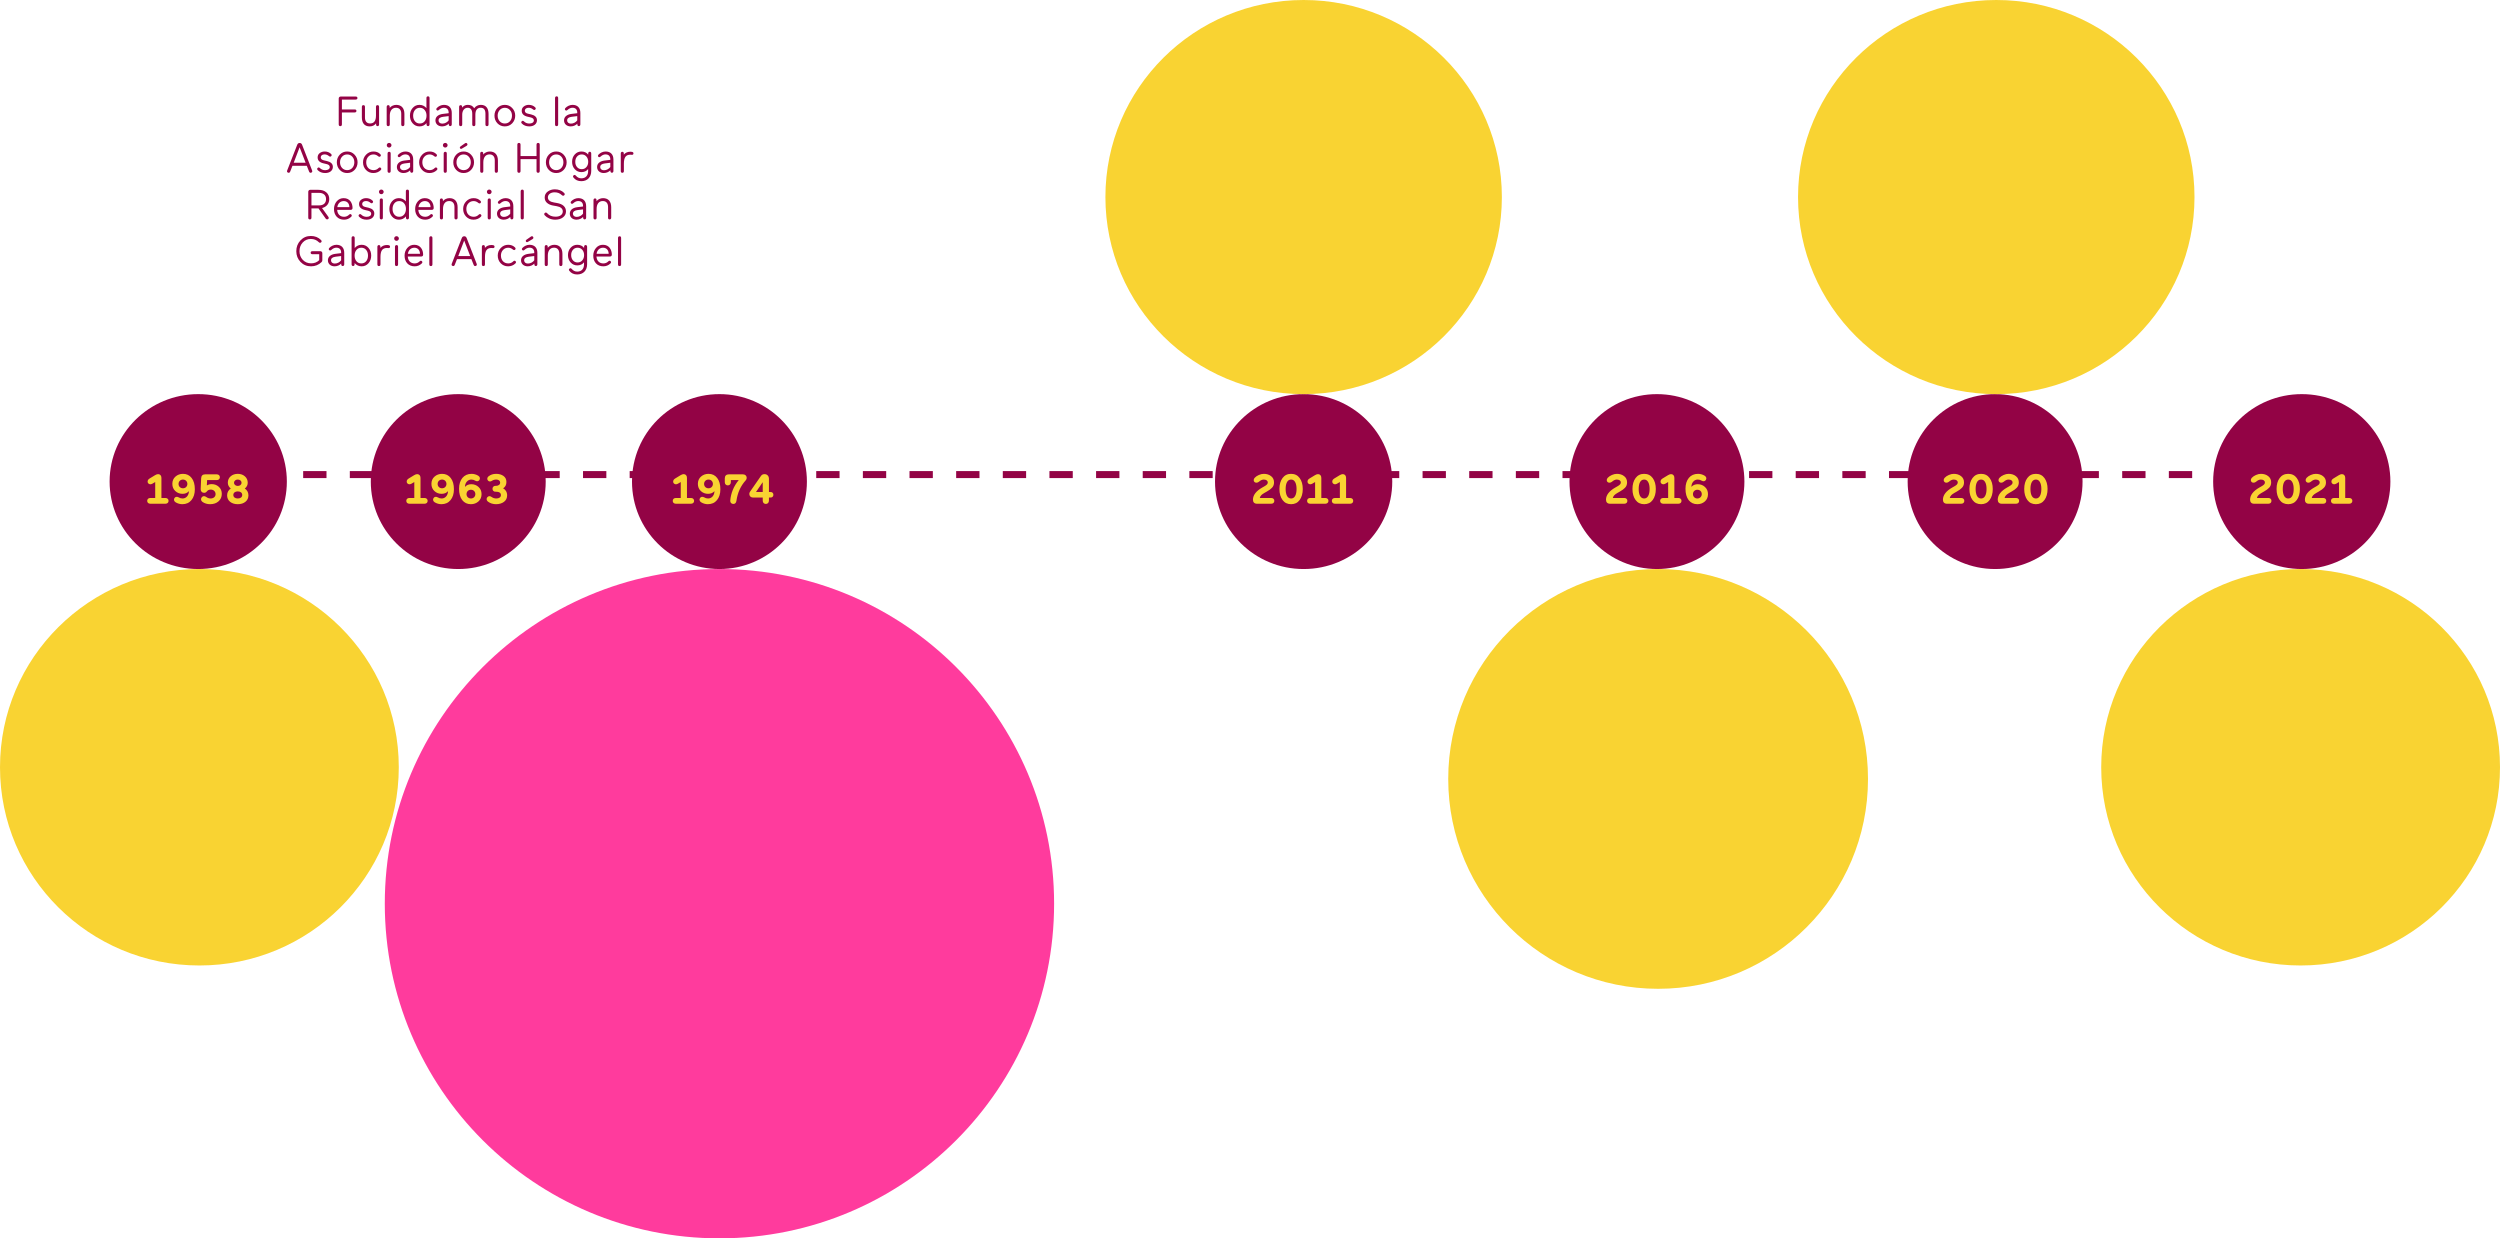 <svg width="1072" height="531" viewBox="0 0 1072 531" fill="none" xmlns="http://www.w3.org/2000/svg">
<ellipse cx="85" cy="206.5" rx="38" ry="37.5" fill="#930345"/>
<circle cx="196.5" cy="206.5" r="37.5" fill="#930345"/>
<circle cx="308.5" cy="206.5" r="37.5" fill="#930345"/>
<ellipse cx="559" cy="206.5" rx="38" ry="37.5" fill="#930345"/>
<circle cx="710.5" cy="206.5" r="37.5" fill="#930345"/>
<circle cx="855.5" cy="206.5" r="37.5" fill="#930345"/>
<ellipse cx="987" cy="206.5" rx="38" ry="37.5" fill="#930345"/>
<line x1="90" y1="203.5" x2="962" y2="203.5" stroke="#930345" stroke-width="3" stroke-dasharray="10 10"/>
<path d="M64.18 205.164C63.586 205.524 63.297 205.974 63.297 206.496C63.297 206.946 63.495 207.27 63.892 207.504C64.305 207.738 64.773 207.702 65.296 207.432L66.555 206.694V213.534H64.431C63.621 213.534 63.117 214.056 63.117 214.776C63.117 215.478 63.621 216 64.431 216H70.966C71.775 216 72.279 215.478 72.279 214.776C72.279 214.056 71.757 213.534 70.948 213.534H69.219V204.912C69.219 203.904 68.644 203.31 67.797 203.31C67.419 203.31 66.987 203.454 66.484 203.76L64.18 205.164ZM76.561 207.504C76.561 206.424 77.371 205.632 78.451 205.632C79.531 205.632 80.341 206.424 80.341 207.504C80.341 208.602 79.531 209.376 78.451 209.376C77.371 209.376 76.561 208.602 76.561 207.504ZM76.597 213.264C75.859 212.832 75.139 212.994 74.779 213.624C74.419 214.218 74.599 214.974 75.337 215.406C76.219 215.928 77.173 216.198 78.163 216.198C79.819 216.198 81.133 215.622 82.087 214.452C83.059 213.282 83.545 211.734 83.545 209.808C83.545 207.756 83.095 206.136 82.177 204.966C81.277 203.778 80.035 203.184 78.469 203.184C77.209 203.184 76.129 203.58 75.229 204.372C74.347 205.146 73.897 206.19 73.897 207.486C73.897 208.746 74.329 209.772 75.175 210.564C76.039 211.356 77.065 211.752 78.271 211.752C79.423 211.752 80.341 211.374 81.007 210.6C80.989 211.536 80.719 212.292 80.197 212.886C79.675 213.462 79.027 213.75 78.271 213.75C77.659 213.75 77.101 213.588 76.597 213.264ZM86.052 209.754C86.034 210.708 86.664 211.32 87.51 211.32C88.014 211.32 88.41 211.122 88.68 210.744C89.076 210.204 89.634 209.934 90.372 209.934C91.578 209.934 92.442 210.762 92.442 211.896C92.442 212.994 91.524 213.75 90.318 213.75C89.634 213.75 89.004 213.534 88.41 213.084C87.672 212.562 86.934 212.652 86.484 213.282C86.034 213.84 86.088 214.704 86.808 215.208C87.744 215.874 88.842 216.198 90.12 216.198C91.578 216.198 92.784 215.784 93.702 214.974C94.638 214.164 95.106 213.084 95.106 211.752C95.106 210.51 94.674 209.502 93.828 208.746C92.982 207.972 91.974 207.594 90.804 207.594C89.976 207.594 89.274 207.792 88.698 208.17L88.806 205.866H92.964C93.774 205.866 94.278 205.344 94.278 204.642C94.278 203.922 93.774 203.4 92.964 203.4H87.96C86.88 203.4 86.304 203.976 86.25 205.11L86.052 209.754ZM97.386 212.382C97.386 213.552 97.818 214.47 98.664 215.172C99.528 215.856 100.626 216.198 101.958 216.198C103.29 216.198 104.388 215.856 105.234 215.172C106.098 214.47 106.53 213.552 106.53 212.382C106.53 211.068 105.846 210.024 104.964 209.502C105.81 208.8 106.224 207.972 106.224 207C106.224 205.866 105.81 204.948 105 204.246C104.19 203.544 103.182 203.184 101.958 203.184C100.734 203.184 99.708 203.544 98.898 204.246C98.088 204.948 97.692 205.866 97.692 207C97.692 207.972 98.124 208.8 98.97 209.502C98.052 210.024 97.386 211.068 97.386 212.382ZM101.958 205.632C102.84 205.632 103.56 206.154 103.56 207C103.56 207.846 102.84 208.368 101.958 208.368C101.094 208.368 100.356 207.846 100.356 207C100.356 206.154 101.094 205.632 101.958 205.632ZM101.958 213.75C100.824 213.75 100.05 213.174 100.05 212.238C100.05 211.302 100.824 210.708 101.958 210.708C103.11 210.708 103.866 211.302 103.866 212.238C103.866 213.174 103.11 213.75 101.958 213.75Z" fill="#F9D332"/>
<path d="M175.276 205.164C174.682 205.524 174.394 205.974 174.394 206.496C174.394 206.946 174.592 207.27 174.988 207.504C175.402 207.738 175.87 207.702 176.392 207.432L177.652 206.694V213.534H175.528C174.718 213.534 174.214 214.056 174.214 214.776C174.214 215.478 174.718 216 175.528 216H182.062C182.872 216 183.376 215.478 183.376 214.776C183.376 214.056 182.854 213.534 182.044 213.534H180.316V204.912C180.316 203.904 179.74 203.31 178.894 203.31C178.516 203.31 178.084 203.454 177.58 203.76L175.276 205.164ZM187.657 207.504C187.657 206.424 188.467 205.632 189.547 205.632C190.627 205.632 191.437 206.424 191.437 207.504C191.437 208.602 190.627 209.376 189.547 209.376C188.467 209.376 187.657 208.602 187.657 207.504ZM187.693 213.264C186.955 212.832 186.235 212.994 185.875 213.624C185.515 214.218 185.695 214.974 186.433 215.406C187.315 215.928 188.269 216.198 189.259 216.198C190.915 216.198 192.229 215.622 193.183 214.452C194.155 213.282 194.641 211.734 194.641 209.808C194.641 207.756 194.191 206.136 193.273 204.966C192.373 203.778 191.131 203.184 189.565 203.184C188.305 203.184 187.225 203.58 186.325 204.372C185.443 205.146 184.993 206.19 184.993 207.486C184.993 208.746 185.425 209.772 186.271 210.564C187.135 211.356 188.161 211.752 189.367 211.752C190.519 211.752 191.437 211.374 192.103 210.6C192.085 211.536 191.815 212.292 191.293 212.886C190.771 213.462 190.123 213.75 189.367 213.75C188.755 213.75 188.197 213.588 187.693 213.264ZM203.827 211.878C203.827 212.958 203.017 213.75 201.937 213.75C200.857 213.75 200.047 212.958 200.047 211.878C200.047 210.78 200.857 210.006 201.937 210.006C203.017 210.006 203.827 210.78 203.827 211.878ZM203.791 206.118C204.529 206.55 205.249 206.388 205.609 205.758C205.969 205.164 205.789 204.408 205.051 203.976C204.169 203.454 203.215 203.184 202.225 203.184C200.569 203.184 199.255 203.76 198.283 204.93C197.329 206.1 196.843 207.648 196.843 209.574C196.843 211.626 197.293 213.246 198.193 214.434C199.111 215.604 200.353 216.198 201.919 216.198C203.179 216.198 204.259 215.802 205.141 215.028C206.041 214.236 206.491 213.192 206.491 211.896C206.491 210.636 206.059 209.61 205.195 208.818C204.349 208.026 203.323 207.63 202.117 207.63C200.965 207.63 200.047 208.008 199.381 208.782C199.399 207.846 199.669 207.09 200.191 206.514C200.713 205.92 201.361 205.632 202.117 205.632C202.729 205.632 203.287 205.794 203.791 206.118ZM212.507 210.834C214.037 210.834 214.793 211.32 214.793 212.31C214.793 213.228 213.983 213.75 212.813 213.75C212.057 213.75 211.391 213.534 210.797 213.102C210.095 212.598 209.483 212.634 208.961 213.21C208.511 213.696 208.547 214.578 209.213 215.082C210.203 215.82 211.373 216.198 212.705 216.198C214.073 216.198 215.207 215.856 216.107 215.19C217.007 214.524 217.457 213.588 217.457 212.382C217.457 210.96 216.701 209.898 215.747 209.412C216.683 208.782 217.151 207.882 217.151 206.676C217.151 205.524 216.719 204.66 215.855 204.066C215.009 203.472 213.965 203.184 212.741 203.184C211.463 203.184 210.365 203.544 209.465 204.264C208.835 204.768 208.799 205.596 209.231 206.046C209.663 206.55 210.311 206.604 210.977 206.154C211.463 205.812 212.075 205.632 212.813 205.632C213.821 205.632 214.469 206.19 214.469 206.928C214.469 207.792 213.749 208.35 212.507 208.35C210.743 208.224 210.743 210.96 212.507 210.834Z" fill="#F9D332"/>
<path d="M289.531 205.164C288.937 205.524 288.649 205.974 288.649 206.496C288.649 206.946 288.847 207.27 289.243 207.504C289.657 207.738 290.125 207.702 290.647 207.432L291.907 206.694V213.534H289.783C288.973 213.534 288.469 214.056 288.469 214.776C288.469 215.478 288.973 216 289.783 216H296.317C297.127 216 297.631 215.478 297.631 214.776C297.631 214.056 297.109 213.534 296.299 213.534H294.571V204.912C294.571 203.904 293.995 203.31 293.149 203.31C292.771 203.31 292.339 203.454 291.835 203.76L289.531 205.164ZM301.912 207.504C301.912 206.424 302.722 205.632 303.802 205.632C304.882 205.632 305.692 206.424 305.692 207.504C305.692 208.602 304.882 209.376 303.802 209.376C302.722 209.376 301.912 208.602 301.912 207.504ZM301.948 213.264C301.21 212.832 300.49 212.994 300.13 213.624C299.77 214.218 299.95 214.974 300.688 215.406C301.57 215.928 302.524 216.198 303.514 216.198C305.17 216.198 306.484 215.622 307.438 214.452C308.41 213.282 308.896 211.734 308.896 209.808C308.896 207.756 308.446 206.136 307.528 204.966C306.628 203.778 305.386 203.184 303.82 203.184C302.56 203.184 301.48 203.58 300.58 204.372C299.698 205.146 299.248 206.19 299.248 207.486C299.248 208.746 299.68 209.772 300.526 210.564C301.39 211.356 302.416 211.752 303.622 211.752C304.774 211.752 305.692 211.374 306.358 210.6C306.34 211.536 306.07 212.292 305.548 212.886C305.026 213.462 304.378 213.75 303.622 213.75C303.01 213.75 302.452 213.588 301.948 213.264ZM310.792 206.748C310.792 207.612 311.35 208.134 312.088 208.134C312.826 208.134 313.384 207.612 313.384 206.748V205.866H316.768C314.608 208.494 313.402 211.428 313.132 214.668C313.06 215.532 313.672 216.09 314.464 216.09C315.22 216.09 315.67 215.622 315.796 214.668C316.282 211.266 317.596 208.368 319.756 205.974C320.044 205.668 320.188 205.308 320.188 204.912C320.188 204.048 319.576 203.4 318.586 203.4H312.502C311.422 203.4 310.792 204.03 310.792 205.11V206.748ZM327.059 206.748V210.978H324.161L327.059 206.748ZM329.723 205.326C329.723 204.084 328.913 203.31 327.833 203.31C327.167 203.31 326.645 203.562 326.303 204.084L321.605 210.852C321.407 211.158 321.299 211.482 321.299 211.806C321.299 212.67 321.911 213.336 322.937 213.336H327.059V214.668C327.059 215.55 327.617 216.09 328.391 216.09C329.129 216.09 329.723 215.55 329.723 214.668V213.336H330.389C332.045 213.462 332.045 210.87 330.389 210.978H329.723V205.326Z" fill="#F9D332"/>
<path d="M537.266 214.29C537.266 215.37 537.896 216 538.976 216H545.114C545.96 216 546.428 215.478 546.428 214.776C546.428 214.056 545.96 213.534 545.114 213.534H540.2C540.398 212.598 540.992 212.058 542.198 211.356L543.296 210.726C544.286 210.15 544.862 209.736 545.438 209.142C546.032 208.512 546.302 207.774 546.302 206.856C546.302 205.722 545.888 204.822 545.042 204.174C544.196 203.508 543.17 203.184 541.928 203.184C541.226 203.184 540.524 203.346 539.804 203.67C539.084 203.976 538.49 204.372 538.04 204.858C537.464 205.452 537.446 206.244 537.932 206.694C538.418 207.144 539.264 207.054 539.858 206.55C540.56 205.938 541.244 205.632 541.874 205.632C542.954 205.632 543.62 206.118 543.62 206.892C543.62 207.486 543.296 207.9 542.054 208.602L541.352 208.998C538.634 210.528 537.266 212.292 537.266 214.29ZM555.35 212.67C554.954 213.39 554.378 213.75 553.622 213.75C552.866 213.75 552.29 213.39 551.876 212.67C551.48 211.932 551.282 210.942 551.282 209.682C551.282 208.422 551.48 207.432 551.876 206.712C552.29 205.992 552.866 205.632 553.622 205.632C554.378 205.632 554.954 205.992 555.35 206.712C555.764 207.432 555.962 208.422 555.962 209.682C555.962 210.942 555.764 211.932 555.35 212.67ZM558.626 209.682C558.626 207.756 558.176 206.19 557.294 204.984C556.412 203.778 555.188 203.184 553.622 203.184C552.056 203.184 550.832 203.778 549.95 204.984C549.068 206.172 548.618 207.738 548.618 209.682C548.618 211.626 549.068 213.192 549.95 214.398C550.832 215.604 552.056 216.198 553.622 216.198C555.188 216.198 556.412 215.604 557.294 214.398C558.176 213.192 558.626 211.626 558.626 209.682ZM561.542 205.164C560.948 205.524 560.66 205.974 560.66 206.496C560.66 206.946 560.858 207.27 561.254 207.504C561.668 207.738 562.136 207.702 562.658 207.432L563.918 206.694V213.534H561.794C560.984 213.534 560.48 214.056 560.48 214.776C560.48 215.478 560.984 216 561.794 216H568.328C569.138 216 569.642 215.478 569.642 214.776C569.642 214.056 569.12 213.534 568.31 213.534H566.582V204.912C566.582 203.904 566.006 203.31 565.16 203.31C564.782 203.31 564.35 203.454 563.846 203.76L561.542 205.164ZM572.159 205.164C571.565 205.524 571.277 205.974 571.277 206.496C571.277 206.946 571.475 207.27 571.871 207.504C572.285 207.738 572.753 207.702 573.275 207.432L574.535 206.694V213.534H572.411C571.601 213.534 571.097 214.056 571.097 214.776C571.097 215.478 571.601 216 572.411 216H578.945C579.755 216 580.259 215.478 580.259 214.776C580.259 214.056 579.737 213.534 578.927 213.534H577.199V204.912C577.199 203.904 576.623 203.31 575.777 203.31C575.399 203.31 574.967 203.454 574.463 203.76L572.159 205.164Z" fill="#F9D332"/>
<path d="M688.651 214.29C688.651 215.37 689.281 216 690.361 216H696.499C697.345 216 697.813 215.478 697.813 214.776C697.813 214.056 697.345 213.534 696.499 213.534H691.585C691.783 212.598 692.377 212.058 693.583 211.356L694.681 210.726C695.671 210.15 696.247 209.736 696.823 209.142C697.417 208.512 697.687 207.774 697.687 206.856C697.687 205.722 697.273 204.822 696.427 204.174C695.581 203.508 694.555 203.184 693.313 203.184C692.611 203.184 691.909 203.346 691.189 203.67C690.469 203.976 689.875 204.372 689.425 204.858C688.849 205.452 688.831 206.244 689.317 206.694C689.803 207.144 690.649 207.054 691.243 206.55C691.945 205.938 692.629 205.632 693.259 205.632C694.339 205.632 695.005 206.118 695.005 206.892C695.005 207.486 694.681 207.9 693.439 208.602L692.737 208.998C690.019 210.528 688.651 212.292 688.651 214.29ZM706.735 212.67C706.339 213.39 705.763 213.75 705.007 213.75C704.251 213.75 703.675 213.39 703.261 212.67C702.865 211.932 702.667 210.942 702.667 209.682C702.667 208.422 702.865 207.432 703.261 206.712C703.675 205.992 704.251 205.632 705.007 205.632C705.763 205.632 706.339 205.992 706.735 206.712C707.149 207.432 707.347 208.422 707.347 209.682C707.347 210.942 707.149 211.932 706.735 212.67ZM710.011 209.682C710.011 207.756 709.561 206.19 708.679 204.984C707.797 203.778 706.573 203.184 705.007 203.184C703.441 203.184 702.217 203.778 701.335 204.984C700.453 206.172 700.003 207.738 700.003 209.682C700.003 211.626 700.453 213.192 701.335 214.398C702.217 215.604 703.441 216.198 705.007 216.198C706.573 216.198 707.797 215.604 708.679 214.398C709.561 213.192 710.011 211.626 710.011 209.682ZM712.927 205.164C712.333 205.524 712.045 205.974 712.045 206.496C712.045 206.946 712.243 207.27 712.639 207.504C713.053 207.738 713.521 207.702 714.043 207.432L715.303 206.694V213.534H713.179C712.369 213.534 711.865 214.056 711.865 214.776C711.865 215.478 712.369 216 713.179 216H719.713C720.523 216 721.027 215.478 721.027 214.776C721.027 214.056 720.505 213.534 719.695 213.534H717.967V204.912C717.967 203.904 717.391 203.31 716.545 203.31C716.167 203.31 715.735 203.454 715.231 203.76L712.927 205.164ZM729.718 211.878C729.718 212.958 728.908 213.75 727.828 213.75C726.748 213.75 725.938 212.958 725.938 211.878C725.938 210.78 726.748 210.006 727.828 210.006C728.908 210.006 729.718 210.78 729.718 211.878ZM729.682 206.118C730.42 206.55 731.14 206.388 731.5 205.758C731.86 205.164 731.68 204.408 730.942 203.976C730.06 203.454 729.106 203.184 728.116 203.184C726.46 203.184 725.146 203.76 724.174 204.93C723.22 206.1 722.734 207.648 722.734 209.574C722.734 211.626 723.184 213.246 724.084 214.434C725.002 215.604 726.244 216.198 727.81 216.198C729.07 216.198 730.15 215.802 731.032 215.028C731.932 214.236 732.382 213.192 732.382 211.896C732.382 210.636 731.95 209.61 731.086 208.818C730.24 208.026 729.214 207.63 728.008 207.63C726.856 207.63 725.938 208.008 725.272 208.782C725.29 207.846 725.56 207.09 726.082 206.514C726.604 205.92 727.252 205.632 728.008 205.632C728.62 205.632 729.178 205.794 729.682 206.118Z" fill="#F9D332"/>
<path d="M833.132 214.29C833.132 215.37 833.762 216 834.842 216H840.98C841.826 216 842.294 215.478 842.294 214.776C842.294 214.056 841.826 213.534 840.98 213.534H836.066C836.264 212.598 836.858 212.058 838.064 211.356L839.162 210.726C840.152 210.15 840.728 209.736 841.304 209.142C841.898 208.512 842.168 207.774 842.168 206.856C842.168 205.722 841.754 204.822 840.908 204.174C840.062 203.508 839.036 203.184 837.794 203.184C837.092 203.184 836.39 203.346 835.67 203.67C834.95 203.976 834.356 204.372 833.906 204.858C833.33 205.452 833.312 206.244 833.798 206.694C834.284 207.144 835.13 207.054 835.724 206.55C836.426 205.938 837.11 205.632 837.74 205.632C838.82 205.632 839.486 206.118 839.486 206.892C839.486 207.486 839.162 207.9 837.92 208.602L837.218 208.998C834.5 210.528 833.132 212.292 833.132 214.29ZM851.217 212.67C850.821 213.39 850.245 213.75 849.489 213.75C848.733 213.75 848.157 213.39 847.743 212.67C847.347 211.932 847.149 210.942 847.149 209.682C847.149 208.422 847.347 207.432 847.743 206.712C848.157 205.992 848.733 205.632 849.489 205.632C850.245 205.632 850.821 205.992 851.217 206.712C851.631 207.432 851.829 208.422 851.829 209.682C851.829 210.942 851.631 211.932 851.217 212.67ZM854.493 209.682C854.493 207.756 854.043 206.19 853.161 204.984C852.279 203.778 851.055 203.184 849.489 203.184C847.923 203.184 846.699 203.778 845.817 204.984C844.935 206.172 844.485 207.738 844.485 209.682C844.485 211.626 844.935 213.192 845.817 214.398C846.699 215.604 847.923 216.198 849.489 216.198C851.055 216.198 852.279 215.604 853.161 214.398C854.043 213.192 854.493 211.626 854.493 209.682ZM856.634 214.29C856.634 215.37 857.264 216 858.344 216H864.482C865.328 216 865.796 215.478 865.796 214.776C865.796 214.056 865.328 213.534 864.482 213.534H859.568C859.766 212.598 860.36 212.058 861.566 211.356L862.664 210.726C863.654 210.15 864.23 209.736 864.806 209.142C865.4 208.512 865.67 207.774 865.67 206.856C865.67 205.722 865.256 204.822 864.41 204.174C863.564 203.508 862.538 203.184 861.296 203.184C860.594 203.184 859.892 203.346 859.172 203.67C858.452 203.976 857.858 204.372 857.408 204.858C856.832 205.452 856.814 206.244 857.3 206.694C857.786 207.144 858.632 207.054 859.226 206.55C859.928 205.938 860.612 205.632 861.242 205.632C862.322 205.632 862.988 206.118 862.988 206.892C862.988 207.486 862.664 207.9 861.422 208.602L860.72 208.998C858.002 210.528 856.634 212.292 856.634 214.29ZM874.719 212.67C874.323 213.39 873.747 213.75 872.991 213.75C872.235 213.75 871.659 213.39 871.245 212.67C870.849 211.932 870.651 210.942 870.651 209.682C870.651 208.422 870.849 207.432 871.245 206.712C871.659 205.992 872.235 205.632 872.991 205.632C873.747 205.632 874.323 205.992 874.719 206.712C875.133 207.432 875.331 208.422 875.331 209.682C875.331 210.942 875.133 211.932 874.719 212.67ZM877.995 209.682C877.995 207.756 877.545 206.19 876.663 204.984C875.781 203.778 874.557 203.184 872.991 203.184C871.425 203.184 870.201 203.778 869.319 204.984C868.437 206.172 867.987 207.738 867.987 209.682C867.987 211.626 868.437 213.192 869.319 214.398C870.201 215.604 871.425 216.198 872.991 216.198C874.557 216.198 875.781 215.604 876.663 214.398C877.545 213.192 877.995 211.626 877.995 209.682Z" fill="#F9D332"/>
<path d="M964.835 214.29C964.835 215.37 965.465 216 966.545 216H972.683C973.529 216 973.997 215.478 973.997 214.776C973.997 214.056 973.529 213.534 972.683 213.534H967.769C967.967 212.598 968.561 212.058 969.767 211.356L970.865 210.726C971.855 210.15 972.431 209.736 973.007 209.142C973.601 208.512 973.871 207.774 973.871 206.856C973.871 205.722 973.457 204.822 972.611 204.174C971.765 203.508 970.739 203.184 969.497 203.184C968.795 203.184 968.093 203.346 967.373 203.67C966.653 203.976 966.059 204.372 965.609 204.858C965.033 205.452 965.015 206.244 965.501 206.694C965.987 207.144 966.833 207.054 967.427 206.55C968.129 205.938 968.813 205.632 969.443 205.632C970.523 205.632 971.189 206.118 971.189 206.892C971.189 207.486 970.865 207.9 969.623 208.602L968.921 208.998C966.203 210.528 964.835 212.292 964.835 214.29ZM982.92 212.67C982.524 213.39 981.948 213.75 981.192 213.75C980.436 213.75 979.86 213.39 979.446 212.67C979.05 211.932 978.852 210.942 978.852 209.682C978.852 208.422 979.05 207.432 979.446 206.712C979.86 205.992 980.436 205.632 981.192 205.632C981.948 205.632 982.524 205.992 982.92 206.712C983.334 207.432 983.532 208.422 983.532 209.682C983.532 210.942 983.334 211.932 982.92 212.67ZM986.196 209.682C986.196 207.756 985.746 206.19 984.864 204.984C983.982 203.778 982.758 203.184 981.192 203.184C979.626 203.184 978.402 203.778 977.52 204.984C976.638 206.172 976.188 207.738 976.188 209.682C976.188 211.626 976.638 213.192 977.52 214.398C978.402 215.604 979.626 216.198 981.192 216.198C982.758 216.198 983.982 215.604 984.864 214.398C985.746 213.192 986.196 211.626 986.196 209.682ZM988.337 214.29C988.337 215.37 988.967 216 990.047 216H996.185C997.031 216 997.499 215.478 997.499 214.776C997.499 214.056 997.031 213.534 996.185 213.534H991.271C991.469 212.598 992.063 212.058 993.269 211.356L994.367 210.726C995.357 210.15 995.933 209.736 996.509 209.142C997.103 208.512 997.373 207.774 997.373 206.856C997.373 205.722 996.959 204.822 996.113 204.174C995.267 203.508 994.241 203.184 992.999 203.184C992.297 203.184 991.595 203.346 990.875 203.67C990.155 203.976 989.561 204.372 989.111 204.858C988.535 205.452 988.517 206.244 989.003 206.694C989.489 207.144 990.335 207.054 990.929 206.55C991.631 205.938 992.315 205.632 992.945 205.632C994.025 205.632 994.691 206.118 994.691 206.892C994.691 207.486 994.367 207.9 993.125 208.602L992.423 208.998C989.705 210.528 988.337 212.292 988.337 214.29ZM1000.59 205.164C999.996 205.524 999.708 205.974 999.708 206.496C999.708 206.946 999.906 207.27 1000.3 207.504C1000.72 207.738 1001.18 207.702 1001.71 207.432L1002.97 206.694V213.534H1000.84C1000.03 213.534 999.528 214.056 999.528 214.776C999.528 215.478 1000.03 216 1000.84 216H1007.38C1008.19 216 1008.69 215.478 1008.69 214.776C1008.69 214.056 1008.17 213.534 1007.36 213.534H1005.63V204.912C1005.63 203.904 1005.05 203.31 1004.21 203.31C1003.83 203.31 1003.4 203.454 1002.89 203.76L1000.59 205.164Z" fill="#F9D332"/>
<ellipse cx="85.5" cy="329" rx="85.5" ry="85" fill="#F9D332"/>
<circle cx="308.5" cy="387.5" r="143.5" fill="#FF3B9D"/>
<ellipse cx="559" cy="84.5" rx="85" ry="84.5" fill="#F9D332"/>
<circle cx="711" cy="334" r="90" fill="#F9D332"/>
<ellipse cx="856" cy="84.5" rx="85" ry="84.5" fill="#F9D332"/>
<ellipse cx="986.5" cy="329" rx="85.5" ry="85" fill="#F9D332"/>
<path d="M145.242 53.316C145.242 53.838 145.476 54.09 145.926 54.09C146.376 54.09 146.61 53.838 146.61 53.316V48.222H152.082C152.586 48.222 152.838 47.934 152.838 47.574C152.838 47.142 152.586 46.926 152.082 46.926H146.61V42.696H152.514C153.018 42.696 153.27 42.408 153.27 42.048C153.27 41.616 153.018 41.4 152.514 41.4H146.052C145.602 41.4 145.242 41.778 145.242 42.228V53.316ZM162.547 45.846C162.547 45.342 162.331 45.09 161.881 45.09C161.431 45.09 161.215 45.342 161.215 45.846V49.536C161.215 51.804 160.387 52.938 158.713 52.938C157.291 52.938 156.499 52.056 156.499 50.4V45.846C156.499 45.342 156.283 45.09 155.833 45.09C155.383 45.09 155.167 45.342 155.167 45.846V50.292C155.167 52.812 156.301 54.198 158.533 54.198C159.667 54.198 160.585 53.766 161.269 52.902V53.352C161.269 53.838 161.485 54.09 161.899 54.09C162.277 54.09 162.547 53.838 162.547 53.352V45.846ZM165.808 53.334C165.808 53.838 166.024 54.09 166.474 54.09C166.924 54.09 167.14 53.838 167.14 53.334V49.626C167.14 47.52 168.076 46.206 169.804 46.206C171.226 46.206 172.054 47.124 172.054 48.762V53.334C172.054 53.838 172.27 54.09 172.72 54.09C173.098 54.09 173.404 53.838 173.404 53.334V48.87C173.404 46.368 172.144 44.964 169.894 44.964C168.796 44.964 167.698 45.486 167.104 46.26V45.828C167.104 45.342 166.888 45.09 166.456 45.09C166.096 45.09 165.808 45.342 165.808 45.828V53.334ZM177.925 47.178C178.447 46.548 179.131 46.224 180.013 46.224C180.895 46.224 181.579 46.548 182.101 47.178C182.623 47.808 182.893 48.618 182.893 49.59C182.893 50.562 182.623 51.372 182.101 52.002C181.579 52.632 180.895 52.956 180.013 52.956C179.131 52.956 178.447 52.632 177.925 52.002C177.403 51.372 177.151 50.562 177.151 49.59C177.151 48.618 177.403 47.808 177.925 47.178ZM184.189 42.066C184.189 41.562 183.973 41.31 183.523 41.31C183.073 41.31 182.857 41.562 182.857 42.066V46.35C182.065 45.432 181.075 44.964 179.887 44.964C178.681 44.964 177.709 45.414 176.935 46.314C176.161 47.196 175.783 48.294 175.783 49.59C175.783 50.886 176.161 51.984 176.935 52.866C177.709 53.748 178.681 54.198 179.887 54.198C181.093 54.198 182.083 53.73 182.893 52.794V53.352C182.893 54.324 184.189 54.324 184.189 53.352V42.066ZM188.208 47.142C188.892 46.512 189.594 46.206 190.332 46.206C191.61 46.206 192.384 46.926 192.384 48.276V48.546L189.972 48.834C188.028 49.05 186.714 50.04 186.714 51.606C186.714 53.208 187.938 54.198 189.594 54.198C190.764 54.198 191.826 53.676 192.42 53.01V53.352C192.42 54.324 193.716 54.324 193.716 53.352V48.42C193.716 46.188 192.456 44.964 190.35 44.964C189.216 44.964 188.028 45.54 187.308 46.314C187.002 46.674 187.02 47.016 187.29 47.25C187.56 47.484 187.866 47.448 188.208 47.142ZM188.046 51.642C188.046 50.76 188.712 50.238 190.044 50.076L192.384 49.788V51.606C191.862 52.398 190.764 53.01 189.666 53.01C188.676 53.01 188.046 52.452 188.046 51.642ZM208.155 53.334C208.155 53.838 208.371 54.09 208.821 54.09C209.271 54.09 209.487 53.838 209.487 53.334V48.87C209.487 46.35 208.335 44.964 206.175 44.964C205.023 44.964 203.961 45.486 203.331 46.422C202.773 45.45 201.873 44.964 200.613 44.964C199.569 44.964 198.759 45.36 198.165 46.152V45.828C198.165 45.342 197.949 45.09 197.517 45.09C197.157 45.09 196.869 45.342 196.869 45.828V53.334C196.869 53.838 197.085 54.09 197.535 54.09C197.985 54.09 198.201 53.838 198.201 53.334V49.14C198.201 47.43 199.137 46.206 200.523 46.206C201.837 46.206 202.503 47.088 202.503 48.852V53.334C202.503 53.838 202.719 54.09 203.169 54.09C203.619 54.09 203.835 53.838 203.835 53.334V49.14C203.835 47.268 204.645 46.206 206.103 46.206C207.471 46.206 208.155 47.052 208.155 48.762V53.334ZM216.457 54.198C217.735 54.198 218.797 53.748 219.643 52.866C220.489 51.966 220.921 50.868 220.921 49.59C220.921 48.312 220.489 47.214 219.625 46.314C218.779 45.414 217.717 44.964 216.457 44.964C215.197 44.964 214.135 45.414 213.289 46.314C212.443 47.214 212.029 48.312 212.029 49.59C212.029 50.868 212.443 51.966 213.289 52.866C214.135 53.748 215.197 54.198 216.457 54.198ZM216.457 52.956C215.575 52.956 214.837 52.632 214.261 52.002C213.685 51.354 213.397 50.544 213.397 49.59C213.397 48.636 213.685 47.826 214.261 47.196C214.837 46.548 215.575 46.224 216.457 46.224C217.357 46.224 218.095 46.548 218.671 47.196C219.247 47.826 219.535 48.636 219.535 49.59C219.535 50.544 219.247 51.354 218.671 52.002C218.095 52.632 217.357 52.956 216.457 52.956ZM228.52 46.89C228.934 47.232 229.258 47.25 229.528 46.962C229.834 46.638 229.798 46.314 229.438 45.972C228.718 45.306 227.818 44.964 226.756 44.964C225.928 44.964 225.208 45.198 224.614 45.648C224.02 46.098 223.714 46.71 223.714 47.502C223.714 48.798 224.542 49.644 226.216 50.04L227.53 50.346C228.448 50.562 228.916 50.994 228.916 51.624C228.916 52.47 228.178 52.974 226.936 52.974C226.054 52.974 225.298 52.668 224.65 52.038C224.344 51.732 224.02 51.714 223.714 52.02C223.426 52.308 223.444 52.614 223.75 52.956C224.56 53.784 225.622 54.198 226.954 54.198C228.952 54.198 230.248 53.118 230.248 51.552C230.248 50.292 229.42 49.464 227.746 49.068L226.36 48.744C225.478 48.546 225.046 48.114 225.046 47.448C225.046 46.71 225.712 46.206 226.666 46.206C227.368 46.206 227.98 46.44 228.52 46.89ZM239.334 42.048C239.334 41.562 239.118 41.31 238.668 41.31C238.29 41.31 238.002 41.562 238.002 42.048V53.334C238.002 53.838 238.218 54.09 238.668 54.09C239.118 54.09 239.334 53.838 239.334 53.334V42.048ZM243.35 47.142C244.034 46.512 244.736 46.206 245.474 46.206C246.752 46.206 247.526 46.926 247.526 48.276V48.546L245.114 48.834C243.17 49.05 241.856 50.04 241.856 51.606C241.856 53.208 243.08 54.198 244.736 54.198C245.906 54.198 246.968 53.676 247.562 53.01V53.352C247.562 54.324 248.858 54.324 248.858 53.352V48.42C248.858 46.188 247.598 44.964 245.492 44.964C244.358 44.964 243.17 45.54 242.45 46.314C242.144 46.674 242.162 47.016 242.432 47.25C242.702 47.484 243.008 47.448 243.35 47.142ZM243.188 51.642C243.188 50.76 243.854 50.238 245.186 50.076L247.526 49.788V51.606C247.004 52.398 245.906 53.01 244.808 53.01C243.818 53.01 243.188 52.452 243.188 51.642ZM131.05 69.788H125.938L128.476 63.146L131.05 69.788ZM123.148 73.082C122.968 73.568 123.094 73.874 123.526 74.036C123.94 74.198 124.246 74.036 124.444 73.55L125.398 71.102H131.554L132.526 73.55C132.724 74.036 133.03 74.198 133.444 74.036C133.876 73.874 134.002 73.568 133.822 73.082L129.538 62.084C129.34 61.562 128.998 61.31 128.494 61.31C128.008 61.31 127.648 61.562 127.45 62.066L123.148 73.082ZM141.007 66.89C141.421 67.232 141.745 67.25 142.015 66.962C142.321 66.638 142.285 66.314 141.925 65.972C141.205 65.306 140.305 64.964 139.243 64.964C138.415 64.964 137.695 65.198 137.101 65.648C136.507 66.098 136.201 66.71 136.201 67.502C136.201 68.798 137.029 69.644 138.703 70.04L140.017 70.346C140.935 70.562 141.403 70.994 141.403 71.624C141.403 72.47 140.665 72.974 139.423 72.974C138.541 72.974 137.785 72.668 137.137 72.038C136.831 71.732 136.507 71.714 136.201 72.02C135.913 72.308 135.931 72.614 136.237 72.956C137.047 73.784 138.109 74.198 139.441 74.198C141.439 74.198 142.735 73.118 142.735 71.552C142.735 70.292 141.907 69.464 140.233 69.068L138.847 68.744C137.965 68.546 137.533 68.114 137.533 67.448C137.533 66.71 138.199 66.206 139.153 66.206C139.855 66.206 140.467 66.44 141.007 66.89ZM148.86 74.198C150.138 74.198 151.2 73.748 152.046 72.866C152.892 71.966 153.324 70.868 153.324 69.59C153.324 68.312 152.892 67.214 152.028 66.314C151.182 65.414 150.12 64.964 148.86 64.964C147.6 64.964 146.538 65.414 145.692 66.314C144.846 67.214 144.432 68.312 144.432 69.59C144.432 70.868 144.846 71.966 145.692 72.866C146.538 73.748 147.6 74.198 148.86 74.198ZM148.86 72.956C147.978 72.956 147.24 72.632 146.664 72.002C146.088 71.354 145.8 70.544 145.8 69.59C145.8 68.636 146.088 67.826 146.664 67.196C147.24 66.548 147.978 66.224 148.86 66.224C149.76 66.224 150.498 66.548 151.074 67.196C151.65 67.826 151.938 68.636 151.938 69.59C151.938 70.544 151.65 71.354 151.074 72.002C150.498 72.632 149.76 72.956 148.86 72.956ZM162.163 66.998C162.541 67.304 162.865 67.304 163.135 67.034C163.405 66.728 163.369 66.404 163.045 66.08C162.307 65.342 161.335 64.964 160.147 64.964C158.905 64.964 157.843 65.414 156.961 66.332C156.097 67.232 155.665 68.312 155.665 69.59C155.665 70.868 156.079 71.966 156.925 72.866C157.771 73.748 158.833 74.198 160.093 74.198C161.335 74.198 162.379 73.784 163.225 72.974C163.549 72.65 163.585 72.326 163.315 72.02C163.009 71.714 162.685 71.714 162.343 72.056C161.749 72.65 161.029 72.956 160.201 72.956C158.239 72.956 157.033 71.552 157.033 69.59C157.033 68.636 157.321 67.826 157.915 67.196C158.509 66.548 159.247 66.224 160.147 66.224C160.885 66.224 161.551 66.476 162.163 66.998ZM166.135 62.984C166.549 63.362 167.179 63.362 167.557 62.984C167.971 62.57 167.971 61.94 167.557 61.562C167.179 61.184 166.549 61.184 166.135 61.562C165.757 61.94 165.757 62.57 166.135 62.984ZM167.521 65.828C167.521 65.342 167.305 65.09 166.855 65.09C166.477 65.09 166.189 65.342 166.189 65.828V73.334C166.189 73.838 166.405 74.09 166.855 74.09C167.305 74.09 167.521 73.838 167.521 73.334V65.828ZM171.675 67.142C172.359 66.512 173.061 66.206 173.799 66.206C175.077 66.206 175.851 66.926 175.851 68.276V68.546L173.439 68.834C171.495 69.05 170.181 70.04 170.181 71.606C170.181 73.208 171.405 74.198 173.061 74.198C174.231 74.198 175.293 73.676 175.887 73.01V73.352C175.887 74.324 177.183 74.324 177.183 73.352V68.42C177.183 66.188 175.923 64.964 173.817 64.964C172.683 64.964 171.495 65.54 170.775 66.314C170.469 66.674 170.487 67.016 170.757 67.25C171.027 67.484 171.333 67.448 171.675 67.142ZM171.513 71.642C171.513 70.76 172.179 70.238 173.511 70.076L175.851 69.788V71.606C175.329 72.398 174.231 73.01 173.133 73.01C172.143 73.01 171.513 72.452 171.513 71.642ZM186.227 66.998C186.605 67.304 186.929 67.304 187.199 67.034C187.469 66.728 187.433 66.404 187.109 66.08C186.371 65.342 185.399 64.964 184.211 64.964C182.969 64.964 181.907 65.414 181.025 66.332C180.161 67.232 179.729 68.312 179.729 69.59C179.729 70.868 180.143 71.966 180.989 72.866C181.835 73.748 182.897 74.198 184.157 74.198C185.399 74.198 186.443 73.784 187.289 72.974C187.613 72.65 187.649 72.326 187.379 72.02C187.073 71.714 186.749 71.714 186.407 72.056C185.813 72.65 185.093 72.956 184.265 72.956C182.303 72.956 181.097 71.552 181.097 69.59C181.097 68.636 181.385 67.826 181.979 67.196C182.573 66.548 183.311 66.224 184.211 66.224C184.949 66.224 185.615 66.476 186.227 66.998ZM190.2 62.984C190.614 63.362 191.244 63.362 191.622 62.984C192.036 62.57 192.036 61.94 191.622 61.562C191.244 61.184 190.614 61.184 190.2 61.562C189.822 61.94 189.822 62.57 190.2 62.984ZM191.586 65.828C191.586 65.342 191.37 65.09 190.92 65.09C190.542 65.09 190.254 65.342 190.254 65.828V73.334C190.254 73.838 190.47 74.09 190.92 74.09C191.37 74.09 191.586 73.838 191.586 73.334V65.828ZM198.8 74.198C200.078 74.198 201.14 73.748 201.986 72.866C202.832 71.966 203.264 70.868 203.264 69.59C203.264 68.312 202.832 67.214 201.968 66.314C201.122 65.414 200.06 64.964 198.8 64.964C197.54 64.964 196.478 65.414 195.632 66.314C194.786 67.214 194.372 68.312 194.372 69.59C194.372 70.868 194.786 71.966 195.632 72.866C196.478 73.748 197.54 74.198 198.8 74.198ZM198.8 72.956C197.918 72.956 197.18 72.632 196.604 72.002C196.028 71.354 195.74 70.544 195.74 69.59C195.74 68.636 196.028 67.826 196.604 67.196C197.18 66.548 197.918 66.224 198.8 66.224C199.7 66.224 200.438 66.548 201.014 67.196C201.59 67.826 201.878 68.636 201.878 69.59C201.878 70.544 201.59 71.354 201.014 72.002C200.438 72.632 199.7 72.956 198.8 72.956ZM197.522 62.75C197.18 63.002 197.09 63.272 197.252 63.56C197.45 63.884 197.738 63.938 198.098 63.704L200.042 62.552C200.456 62.282 200.546 61.976 200.348 61.616C200.096 61.238 199.772 61.184 199.376 61.454L197.522 62.75ZM205.913 73.334C205.913 73.838 206.129 74.09 206.579 74.09C207.029 74.09 207.245 73.838 207.245 73.334V69.626C207.245 67.52 208.181 66.206 209.909 66.206C211.331 66.206 212.159 67.124 212.159 68.762V73.334C212.159 73.838 212.375 74.09 212.825 74.09C213.203 74.09 213.509 73.838 213.509 73.334V68.87C213.509 66.368 212.249 64.964 209.999 64.964C208.901 64.964 207.803 65.486 207.209 66.26V65.828C207.209 65.342 206.993 65.09 206.561 65.09C206.201 65.09 205.913 65.342 205.913 65.828V73.334ZM231.433 62.066C231.433 61.544 231.199 61.292 230.749 61.292C230.299 61.292 230.065 61.544 230.065 62.066V66.926H223.207V62.066C223.207 61.544 222.973 61.292 222.523 61.292C222.073 61.292 221.839 61.544 221.839 62.066V73.316C221.839 73.838 222.073 74.09 222.523 74.09C222.973 74.09 223.207 73.838 223.207 73.316V68.222H230.065V73.316C230.065 73.838 230.299 74.09 230.749 74.09C231.199 74.09 231.433 73.838 231.433 73.316V62.066ZM238.509 74.198C239.787 74.198 240.849 73.748 241.695 72.866C242.541 71.966 242.973 70.868 242.973 69.59C242.973 68.312 242.541 67.214 241.677 66.314C240.831 65.414 239.769 64.964 238.509 64.964C237.249 64.964 236.187 65.414 235.341 66.314C234.495 67.214 234.081 68.312 234.081 69.59C234.081 70.868 234.495 71.966 235.341 72.866C236.187 73.748 237.249 74.198 238.509 74.198ZM238.509 72.956C237.627 72.956 236.889 72.632 236.313 72.002C235.737 71.354 235.449 70.544 235.449 69.59C235.449 68.636 235.737 67.826 236.313 67.196C236.889 66.548 237.627 66.224 238.509 66.224C239.409 66.224 240.147 66.548 240.723 67.196C241.299 67.826 241.587 68.636 241.587 69.59C241.587 70.544 241.299 71.354 240.723 72.002C240.147 72.632 239.409 72.956 238.509 72.956ZM246.681 69.392C246.681 68.456 246.933 67.7 247.455 67.106C247.977 66.512 248.625 66.224 249.435 66.224C250.245 66.224 250.911 66.512 251.433 67.106C251.955 67.7 252.225 68.456 252.225 69.392C252.225 70.31 251.955 71.066 251.433 71.66C250.911 72.254 250.245 72.542 249.435 72.542C248.625 72.542 247.977 72.254 247.455 71.66C246.933 71.066 246.681 70.31 246.681 69.392ZM245.925 76.16C246.735 77.186 247.851 77.69 249.273 77.69C251.883 77.69 253.521 75.962 253.521 73.28V65.81C253.521 64.82 252.225 64.82 252.225 65.81V66.314C251.523 65.414 250.551 64.964 249.309 64.964C248.175 64.964 247.239 65.378 246.465 66.224C245.691 67.07 245.313 68.114 245.313 69.392C245.313 70.652 245.691 71.696 246.465 72.542C247.239 73.388 248.175 73.802 249.309 73.802C250.569 73.802 251.523 73.352 252.189 72.47V73.388C252.189 75.242 251.163 76.466 249.273 76.466C248.355 76.466 247.581 76.088 246.933 75.332C246.609 74.954 246.285 74.918 245.961 75.188C245.637 75.458 245.619 75.782 245.925 76.16ZM257.527 67.142C258.211 66.512 258.913 66.206 259.651 66.206C260.929 66.206 261.703 66.926 261.703 68.276V68.546L259.291 68.834C257.347 69.05 256.033 70.04 256.033 71.606C256.033 73.208 257.257 74.198 258.913 74.198C260.083 74.198 261.145 73.676 261.739 73.01V73.352C261.739 74.324 263.035 74.324 263.035 73.352V68.42C263.035 66.188 261.775 64.964 259.669 64.964C258.535 64.964 257.347 65.54 256.627 66.314C256.321 66.674 256.339 67.016 256.609 67.25C256.879 67.484 257.185 67.448 257.527 67.142ZM257.365 71.642C257.365 70.76 258.031 70.238 259.363 70.076L261.703 69.788V71.606C261.181 72.398 260.083 73.01 258.985 73.01C257.995 73.01 257.365 72.452 257.365 71.642ZM270.364 66.332C270.49 66.332 270.652 66.35 270.868 66.386C271.354 66.458 271.624 66.17 271.624 65.792C271.624 65.432 271.426 65.216 271.012 65.126L270.364 65.054C269.122 65.054 268.168 65.468 267.484 66.296V65.828C267.484 65.342 267.268 65.09 266.836 65.09C266.476 65.09 266.188 65.342 266.188 65.828V73.334C266.188 73.838 266.404 74.09 266.854 74.09C267.304 74.09 267.52 73.838 267.52 73.334V70.238C267.52 67.412 268.366 66.332 270.364 66.332ZM136.771 82.696C138.643 82.696 139.813 83.668 139.813 85.378C139.813 87.16 138.643 88.078 136.771 88.078H133.549V82.696H136.771ZM139.669 93.748C139.957 94.126 140.425 94.162 140.713 93.928C141.037 93.658 141.055 93.316 140.749 92.902L138.085 89.212C140.011 88.726 141.181 87.322 141.181 85.378C141.181 84.172 140.767 83.2 139.921 82.48C139.093 81.76 137.977 81.4 136.573 81.4H132.991C132.541 81.4 132.181 81.778 132.181 82.228V93.316C132.181 93.838 132.415 94.09 132.865 94.09C133.315 94.09 133.549 93.838 133.549 93.316V89.356H136.573L139.669 93.748ZM147.405 86.224C148.863 86.224 149.799 87.25 149.817 88.816H144.633C144.849 87.304 145.893 86.224 147.405 86.224ZM151.167 89.176C151.167 87.196 150.105 84.964 147.369 84.964C146.163 84.964 145.173 85.414 144.381 86.332C143.607 87.25 143.211 88.348 143.211 89.644C143.211 90.994 143.607 92.092 144.381 92.938C145.173 93.784 146.235 94.198 147.549 94.198C148.719 94.198 149.727 93.784 150.573 92.974C150.897 92.65 150.933 92.326 150.663 92.02C150.357 91.714 150.033 91.714 149.691 92.056C149.097 92.65 148.377 92.956 147.549 92.956C145.821 92.956 144.705 91.858 144.579 90.004H150.249C150.861 90.004 151.167 89.734 151.167 89.176ZM158.77 86.89C159.184 87.232 159.508 87.25 159.778 86.962C160.084 86.638 160.048 86.314 159.688 85.972C158.968 85.306 158.068 84.964 157.006 84.964C156.178 84.964 155.458 85.198 154.864 85.648C154.27 86.098 153.964 86.71 153.964 87.502C153.964 88.798 154.792 89.644 156.466 90.04L157.78 90.346C158.698 90.562 159.166 90.994 159.166 91.624C159.166 92.47 158.428 92.974 157.186 92.974C156.304 92.974 155.548 92.668 154.9 92.038C154.594 91.732 154.27 91.714 153.964 92.02C153.676 92.308 153.694 92.614 154 92.956C154.81 93.784 155.872 94.198 157.204 94.198C159.202 94.198 160.498 93.118 160.498 91.552C160.498 90.292 159.67 89.464 157.996 89.068L156.61 88.744C155.728 88.546 155.296 88.114 155.296 87.448C155.296 86.71 155.962 86.206 156.916 86.206C157.618 86.206 158.23 86.44 158.77 86.89ZM162.787 82.984C163.201 83.362 163.831 83.362 164.209 82.984C164.623 82.57 164.623 81.94 164.209 81.562C163.831 81.184 163.201 81.184 162.787 81.562C162.409 81.94 162.409 82.57 162.787 82.984ZM164.173 85.828C164.173 85.342 163.957 85.09 163.507 85.09C163.129 85.09 162.841 85.342 162.841 85.828V93.334C162.841 93.838 163.057 94.09 163.507 94.09C163.957 94.09 164.173 93.838 164.173 93.334V85.828ZM169.101 87.178C169.623 86.548 170.307 86.224 171.189 86.224C172.071 86.224 172.755 86.548 173.277 87.178C173.799 87.808 174.069 88.618 174.069 89.59C174.069 90.562 173.799 91.372 173.277 92.002C172.755 92.632 172.071 92.956 171.189 92.956C170.307 92.956 169.623 92.632 169.101 92.002C168.579 91.372 168.327 90.562 168.327 89.59C168.327 88.618 168.579 87.808 169.101 87.178ZM175.365 82.066C175.365 81.562 175.149 81.31 174.699 81.31C174.249 81.31 174.033 81.562 174.033 82.066V86.35C173.241 85.432 172.251 84.964 171.063 84.964C169.857 84.964 168.885 85.414 168.111 86.314C167.337 87.196 166.959 88.294 166.959 89.59C166.959 90.886 167.337 91.984 168.111 92.866C168.885 93.748 169.857 94.198 171.063 94.198C172.269 94.198 173.259 93.73 174.069 92.794V93.352C174.069 94.324 175.365 94.324 175.365 93.352V82.066ZM182.209 86.224C183.667 86.224 184.603 87.25 184.621 88.816H179.437C179.653 87.304 180.697 86.224 182.209 86.224ZM185.971 89.176C185.971 87.196 184.909 84.964 182.173 84.964C180.967 84.964 179.977 85.414 179.185 86.332C178.411 87.25 178.015 88.348 178.015 89.644C178.015 90.994 178.411 92.092 179.185 92.938C179.977 93.784 181.039 94.198 182.353 94.198C183.523 94.198 184.531 93.784 185.377 92.974C185.701 92.65 185.737 92.326 185.467 92.02C185.161 91.714 184.837 91.714 184.495 92.056C183.901 92.65 183.181 92.956 182.353 92.956C180.625 92.956 179.509 91.858 179.383 90.004H185.053C185.665 90.004 185.971 89.734 185.971 89.176ZM188.625 93.334C188.625 93.838 188.841 94.09 189.291 94.09C189.741 94.09 189.957 93.838 189.957 93.334V89.626C189.957 87.52 190.893 86.206 192.621 86.206C194.043 86.206 194.871 87.124 194.871 88.762V93.334C194.871 93.838 195.087 94.09 195.537 94.09C195.915 94.09 196.221 93.838 196.221 93.334V88.87C196.221 86.368 194.961 84.964 192.711 84.964C191.613 84.964 190.515 85.486 189.921 86.26V85.828C189.921 85.342 189.705 85.09 189.273 85.09C188.913 85.09 188.625 85.342 188.625 85.828V93.334ZM205.097 86.998C205.475 87.304 205.799 87.304 206.069 87.034C206.339 86.728 206.303 86.404 205.979 86.08C205.241 85.342 204.269 84.964 203.081 84.964C201.839 84.964 200.777 85.414 199.895 86.332C199.031 87.232 198.599 88.312 198.599 89.59C198.599 90.868 199.013 91.966 199.859 92.866C200.705 93.748 201.767 94.198 203.027 94.198C204.269 94.198 205.313 93.784 206.159 92.974C206.483 92.65 206.519 92.326 206.249 92.02C205.943 91.714 205.619 91.714 205.277 92.056C204.683 92.65 203.963 92.956 203.135 92.956C201.173 92.956 199.967 91.552 199.967 89.59C199.967 88.636 200.255 87.826 200.849 87.196C201.443 86.548 202.181 86.224 203.081 86.224C203.819 86.224 204.485 86.476 205.097 86.998ZM209.07 82.984C209.484 83.362 210.114 83.362 210.492 82.984C210.906 82.57 210.906 81.94 210.492 81.562C210.114 81.184 209.484 81.184 209.07 81.562C208.692 81.94 208.692 82.57 209.07 82.984ZM210.456 85.828C210.456 85.342 210.24 85.09 209.79 85.09C209.412 85.09 209.124 85.342 209.124 85.828V93.334C209.124 93.838 209.34 94.09 209.79 94.09C210.24 94.09 210.456 93.838 210.456 93.334V85.828ZM214.61 87.142C215.294 86.512 215.996 86.206 216.734 86.206C218.012 86.206 218.786 86.926 218.786 88.276V88.546L216.374 88.834C214.43 89.05 213.116 90.04 213.116 91.606C213.116 93.208 214.34 94.198 215.996 94.198C217.166 94.198 218.228 93.676 218.822 93.01V93.352C218.822 94.324 220.118 94.324 220.118 93.352V88.42C220.118 86.188 218.858 84.964 216.752 84.964C215.618 84.964 214.43 85.54 213.71 86.314C213.404 86.674 213.422 87.016 213.692 87.25C213.962 87.484 214.268 87.448 214.61 87.142ZM214.448 91.642C214.448 90.76 215.114 90.238 216.446 90.076L218.786 89.788V91.606C218.264 92.398 217.166 93.01 216.068 93.01C215.078 93.01 214.448 92.452 214.448 91.642ZM224.603 82.048C224.603 81.562 224.387 81.31 223.937 81.31C223.559 81.31 223.271 81.562 223.271 82.048V93.334C223.271 93.838 223.487 94.09 223.937 94.09C224.387 94.09 224.603 93.838 224.603 93.334V82.048ZM240.889 83.65C241.267 83.992 241.609 84.028 241.915 83.758C242.257 83.452 242.239 83.11 241.897 82.732C240.889 81.706 239.557 81.184 237.919 81.184C236.749 81.184 235.723 81.508 234.859 82.138C233.995 82.768 233.563 83.614 233.563 84.676C233.563 85.648 233.905 86.422 234.571 86.998C235.237 87.574 236.101 87.952 237.127 88.132L238.675 88.402C240.439 88.708 241.321 89.464 241.321 90.67C241.321 92.092 240.025 92.92 238.243 92.92C236.713 92.92 235.507 92.434 234.625 91.444C234.283 91.066 233.941 91.03 233.599 91.336C233.257 91.642 233.275 91.984 233.617 92.362C234.553 93.37 236.119 94.198 238.081 94.198C239.467 94.198 240.583 93.856 241.429 93.19C242.275 92.524 242.689 91.678 242.689 90.652C242.689 88.69 241.303 87.484 238.855 87.052L237.613 86.836C235.831 86.548 234.931 85.81 234.931 84.622C234.931 83.344 236.155 82.462 237.811 82.462C239.053 82.462 240.079 82.858 240.889 83.65ZM245.829 87.142C246.513 86.512 247.215 86.206 247.953 86.206C249.231 86.206 250.005 86.926 250.005 88.276V88.546L247.593 88.834C245.649 89.05 244.335 90.04 244.335 91.606C244.335 93.208 245.559 94.198 247.215 94.198C248.385 94.198 249.447 93.676 250.041 93.01V93.352C250.041 94.324 251.337 94.324 251.337 93.352V88.42C251.337 86.188 250.077 84.964 247.971 84.964C246.837 84.964 245.649 85.54 244.929 86.314C244.623 86.674 244.641 87.016 244.911 87.25C245.181 87.484 245.487 87.448 245.829 87.142ZM245.667 91.642C245.667 90.76 246.333 90.238 247.665 90.076L250.005 89.788V91.606C249.483 92.398 248.385 93.01 247.287 93.01C246.297 93.01 245.667 92.452 245.667 91.642ZM254.49 93.334C254.49 93.838 254.706 94.09 255.156 94.09C255.606 94.09 255.822 93.838 255.822 93.334V89.626C255.822 87.52 256.758 86.206 258.486 86.206C259.908 86.206 260.736 87.124 260.736 88.762V93.334C260.736 93.838 260.952 94.09 261.402 94.09C261.78 94.09 262.086 93.838 262.086 93.334V88.87C262.086 86.368 260.826 84.964 258.576 84.964C257.478 84.964 256.38 85.486 255.786 86.26V85.828C255.786 85.342 255.57 85.09 255.138 85.09C254.778 85.09 254.49 85.342 254.49 85.828V93.334ZM137.888 112.38C138.104 112.164 138.212 111.912 138.212 111.606V108.546C138.212 108.096 137.852 107.718 137.402 107.718H133.964C133.46 107.718 133.208 107.934 133.208 108.366C133.208 108.726 133.46 109.014 133.964 109.014H136.88V111.552C135.962 112.47 134.81 112.92 133.388 112.92C131.966 112.92 130.778 112.416 129.824 111.426C128.888 110.418 128.42 109.176 128.42 107.718C128.42 106.224 128.888 104.982 129.806 103.974C130.742 102.966 131.912 102.462 133.298 102.462C134.648 102.462 135.782 102.93 136.7 103.848C137.042 104.19 137.384 104.208 137.708 103.902C138.014 103.596 137.978 103.254 137.636 102.912C136.484 101.76 135.044 101.184 133.298 101.184C131.516 101.184 130.04 101.814 128.834 103.092C127.646 104.37 127.052 105.9 127.052 107.718C127.052 109.518 127.646 111.048 128.852 112.308C130.058 113.568 131.57 114.198 133.388 114.198C135.134 114.198 136.646 113.586 137.888 112.38ZM142.1 107.142C142.784 106.512 143.486 106.206 144.224 106.206C145.502 106.206 146.276 106.926 146.276 108.276V108.546L143.864 108.834C141.92 109.05 140.606 110.04 140.606 111.606C140.606 113.208 141.83 114.198 143.486 114.198C144.656 114.198 145.718 113.676 146.312 113.01V113.352C146.312 114.324 147.608 114.324 147.608 113.352V108.42C147.608 106.188 146.348 104.964 144.242 104.964C143.108 104.964 141.92 105.54 141.2 106.314C140.894 106.674 140.912 107.016 141.182 107.25C141.452 107.484 141.758 107.448 142.1 107.142ZM141.938 111.642C141.938 110.76 142.604 110.238 143.936 110.076L146.276 109.788V111.606C145.754 112.398 144.656 113.01 143.558 113.01C142.568 113.01 141.938 112.452 141.938 111.642ZM157.025 112.002C156.503 112.632 155.819 112.956 154.937 112.956C154.055 112.956 153.353 112.632 152.831 112.002C152.309 111.372 152.057 110.562 152.057 109.59C152.057 108.618 152.309 107.808 152.831 107.178C153.353 106.548 154.055 106.224 154.937 106.224C155.819 106.224 156.503 106.548 157.025 107.178C157.547 107.808 157.799 108.618 157.799 109.59C157.799 110.562 157.547 111.372 157.025 112.002ZM150.761 113.352C150.761 114.324 152.057 114.324 152.057 113.352V112.794C152.867 113.73 153.857 114.198 155.063 114.198C156.269 114.198 157.241 113.748 158.015 112.866C158.789 111.984 159.167 110.886 159.167 109.59C159.167 108.294 158.789 107.196 158.015 106.314C157.241 105.414 156.269 104.964 155.063 104.964C153.875 104.964 152.885 105.432 152.093 106.35V102.066C152.093 101.562 151.877 101.31 151.427 101.31C150.977 101.31 150.761 101.562 150.761 102.066V113.352ZM165.994 106.332C166.12 106.332 166.282 106.35 166.498 106.386C166.984 106.458 167.254 106.17 167.254 105.792C167.254 105.432 167.056 105.216 166.642 105.126L165.994 105.054C164.752 105.054 163.798 105.468 163.114 106.296V105.828C163.114 105.342 162.898 105.09 162.466 105.09C162.106 105.09 161.818 105.342 161.818 105.828V113.334C161.818 113.838 162.034 114.09 162.484 114.09C162.934 114.09 163.15 113.838 163.15 113.334V110.238C163.15 107.412 163.996 106.332 165.994 106.332ZM169.308 102.984C169.722 103.362 170.352 103.362 170.73 102.984C171.144 102.57 171.144 101.94 170.73 101.562C170.352 101.184 169.722 101.184 169.308 101.562C168.93 101.94 168.93 102.57 169.308 102.984ZM170.694 105.828C170.694 105.342 170.478 105.09 170.028 105.09C169.65 105.09 169.362 105.342 169.362 105.828V113.334C169.362 113.838 169.578 114.09 170.028 114.09C170.478 114.09 170.694 113.838 170.694 113.334V105.828ZM177.674 106.224C179.132 106.224 180.068 107.25 180.086 108.816H174.902C175.118 107.304 176.162 106.224 177.674 106.224ZM181.436 109.176C181.436 107.196 180.374 104.964 177.638 104.964C176.432 104.964 175.442 105.414 174.65 106.332C173.876 107.25 173.48 108.348 173.48 109.644C173.48 110.994 173.876 112.092 174.65 112.938C175.442 113.784 176.504 114.198 177.818 114.198C178.988 114.198 179.996 113.784 180.842 112.974C181.166 112.65 181.202 112.326 180.932 112.02C180.626 111.714 180.302 111.714 179.96 112.056C179.366 112.65 178.646 112.956 177.818 112.956C176.09 112.956 174.974 111.858 174.848 110.004H180.518C181.13 110.004 181.436 109.734 181.436 109.176ZM185.422 102.048C185.422 101.562 185.206 101.31 184.756 101.31C184.378 101.31 184.09 101.562 184.09 102.048V113.334C184.09 113.838 184.306 114.09 184.756 114.09C185.206 114.09 185.422 113.838 185.422 113.334V102.048ZM201.617 109.788H196.505L199.043 103.146L201.617 109.788ZM193.715 113.082C193.535 113.568 193.661 113.874 194.093 114.036C194.507 114.198 194.813 114.036 195.011 113.55L195.965 111.102H202.121L203.093 113.55C203.291 114.036 203.597 114.198 204.011 114.036C204.443 113.874 204.569 113.568 204.389 113.082L200.105 102.084C199.907 101.562 199.565 101.31 199.061 101.31C198.575 101.31 198.215 101.562 198.017 102.066L193.715 113.082ZM210.801 106.332C210.927 106.332 211.089 106.35 211.305 106.386C211.791 106.458 212.061 106.17 212.061 105.792C212.061 105.432 211.863 105.216 211.449 105.126L210.801 105.054C209.559 105.054 208.605 105.468 207.921 106.296V105.828C207.921 105.342 207.705 105.09 207.273 105.09C206.913 105.09 206.625 105.342 206.625 105.828V113.334C206.625 113.838 206.841 114.09 207.291 114.09C207.741 114.09 207.957 113.838 207.957 113.334V110.238C207.957 107.412 208.803 106.332 210.801 106.332ZM219.933 106.998C220.311 107.304 220.635 107.304 220.905 107.034C221.175 106.728 221.139 106.404 220.815 106.08C220.077 105.342 219.105 104.964 217.917 104.964C216.675 104.964 215.613 105.414 214.731 106.332C213.867 107.232 213.435 108.312 213.435 109.59C213.435 110.868 213.849 111.966 214.695 112.866C215.541 113.748 216.603 114.198 217.863 114.198C219.105 114.198 220.149 113.784 220.995 112.974C221.319 112.65 221.355 112.326 221.085 112.02C220.779 111.714 220.455 111.714 220.113 112.056C219.519 112.65 218.799 112.956 217.971 112.956C216.009 112.956 214.803 111.552 214.803 109.59C214.803 108.636 215.091 107.826 215.685 107.196C216.279 106.548 217.017 106.224 217.917 106.224C218.655 106.224 219.321 106.476 219.933 106.998ZM224.914 107.142C225.598 106.512 226.3 106.206 227.038 106.206C228.316 106.206 229.09 106.926 229.09 108.276V108.546L226.678 108.834C224.734 109.05 223.42 110.04 223.42 111.606C223.42 113.208 224.644 114.198 226.3 114.198C227.47 114.198 228.532 113.676 229.126 113.01V113.352C229.126 114.324 230.422 114.324 230.422 113.352V108.42C230.422 106.188 229.162 104.964 227.056 104.964C225.922 104.964 224.734 105.54 224.014 106.314C223.708 106.674 223.726 107.016 223.996 107.25C224.266 107.484 224.572 107.448 224.914 107.142ZM224.752 111.642C224.752 110.76 225.418 110.238 226.75 110.076L229.09 109.788V111.606C228.568 112.398 227.47 113.01 226.372 113.01C225.382 113.01 224.752 112.452 224.752 111.642ZM225.796 102.75C225.454 103.002 225.364 103.272 225.526 103.56C225.724 103.884 226.012 103.938 226.372 103.704L228.316 102.552C228.73 102.282 228.82 101.976 228.622 101.616C228.37 101.238 228.046 101.184 227.65 101.454L225.796 102.75ZM233.572 113.334C233.572 113.838 233.788 114.09 234.238 114.09C234.688 114.09 234.904 113.838 234.904 113.334V109.626C234.904 107.52 235.84 106.206 237.568 106.206C238.99 106.206 239.818 107.124 239.818 108.762V113.334C239.818 113.838 240.034 114.09 240.484 114.09C240.862 114.09 241.168 113.838 241.168 113.334V108.87C241.168 106.368 239.908 104.964 237.658 104.964C236.56 104.964 235.462 105.486 234.868 106.26V105.828C234.868 105.342 234.652 105.09 234.22 105.09C233.86 105.09 233.572 105.342 233.572 105.828V113.334ZM244.915 109.392C244.915 108.456 245.167 107.7 245.689 107.106C246.211 106.512 246.859 106.224 247.669 106.224C248.479 106.224 249.145 106.512 249.667 107.106C250.189 107.7 250.459 108.456 250.459 109.392C250.459 110.31 250.189 111.066 249.667 111.66C249.145 112.254 248.479 112.542 247.669 112.542C246.859 112.542 246.211 112.254 245.689 111.66C245.167 111.066 244.915 110.31 244.915 109.392ZM244.159 116.16C244.969 117.186 246.085 117.69 247.507 117.69C250.117 117.69 251.755 115.962 251.755 113.28V105.81C251.755 104.82 250.459 104.82 250.459 105.81V106.314C249.757 105.414 248.785 104.964 247.543 104.964C246.409 104.964 245.473 105.378 244.699 106.224C243.925 107.07 243.547 108.114 243.547 109.392C243.547 110.652 243.925 111.696 244.699 112.542C245.473 113.388 246.409 113.802 247.543 113.802C248.803 113.802 249.757 113.352 250.423 112.47V113.388C250.423 115.242 249.397 116.466 247.507 116.466C246.589 116.466 245.815 116.088 245.167 115.332C244.843 114.954 244.519 114.918 244.195 115.188C243.871 115.458 243.853 115.782 244.159 116.16ZM258.586 106.224C260.044 106.224 260.98 107.25 260.998 108.816H255.814C256.03 107.304 257.074 106.224 258.586 106.224ZM262.348 109.176C262.348 107.196 261.286 104.964 258.55 104.964C257.344 104.964 256.354 105.414 255.562 106.332C254.788 107.25 254.392 108.348 254.392 109.644C254.392 110.994 254.788 112.092 255.562 112.938C256.354 113.784 257.416 114.198 258.73 114.198C259.9 114.198 260.908 113.784 261.754 112.974C262.078 112.65 262.114 112.326 261.844 112.02C261.538 111.714 261.214 111.714 260.872 112.056C260.278 112.65 259.558 112.956 258.73 112.956C257.002 112.956 255.886 111.858 255.76 110.004H261.43C262.042 110.004 262.348 109.734 262.348 109.176ZM266.334 102.048C266.334 101.562 266.118 101.31 265.668 101.31C265.29 101.31 265.002 101.562 265.002 102.048V113.334C265.002 113.838 265.218 114.09 265.668 114.09C266.118 114.09 266.334 113.838 266.334 113.334V102.048Z" fill="#930345"/>
</svg>
